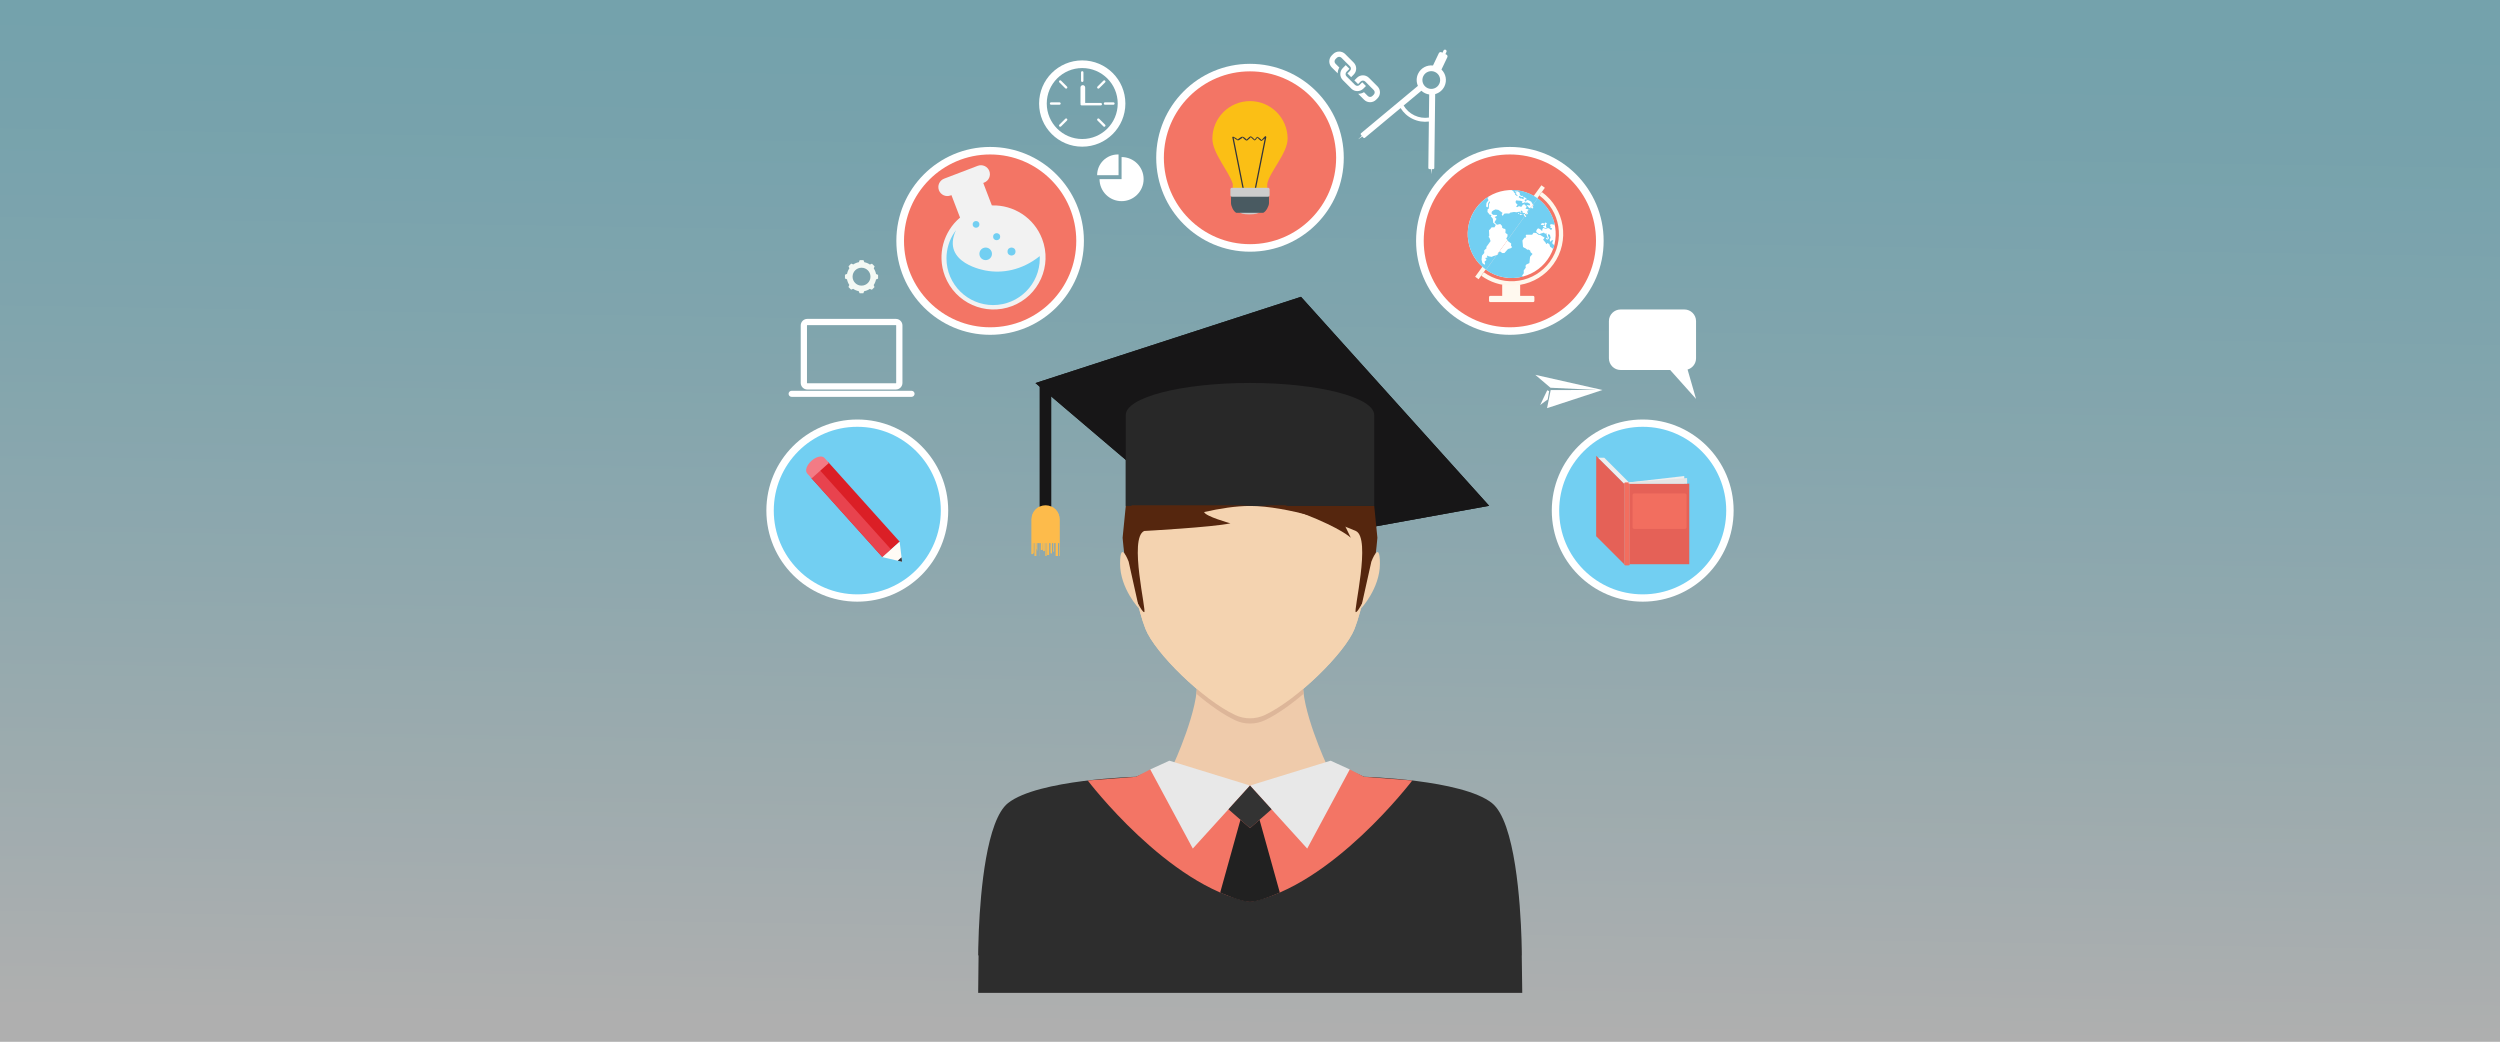 <?xml version="1.0" encoding="iso-8859-1"?>
<!-- Generator: Adobe Illustrator 21.0.2, SVG Export Plug-In . SVG Version: 6.00 Build 0)  -->
<svg version="1.1" xmlns="http://www.w3.org/2000/svg" xmlns:xlink="http://www.w3.org/1999/xlink" x="0px" y="0px"
	 viewBox="0 0 1200 500" style="enable-background:new 0 0 1200 500;" xml:space="preserve">
<rect x="0" y="0" width="1200" height="500" fill="#808080" stroke="none"/>
<g id="Layer_2">
	<linearGradient id="SVGID_1_" gradientUnits="userSpaceOnUse" x1="596.086" y1="495.57" x2="604.037" y2="-3.312">
		<stop  offset="0" style="stop-color:#FFFFFF"/>
		<stop  offset="0.157" style="stop-color:#DDF7FD"/>
		<stop  offset="0.432" style="stop-color:#A7EBFB"/>
		<stop  offset="0.67" style="stop-color:#7FE2F9"/>
		<stop  offset="0.859" style="stop-color:#67DCF7"/>
		<stop  offset="0.975" style="stop-color:#5EDAF7"/>
	</linearGradient>
	<rect style="opacity:0.37;fill:url(#SVGID_1_);" width="1200" height="500"/>
</g>
<g id="Layer_1">
	<g>
		<path style="fill:#2D2D2D;" d="M730.684,476.576l-0.246-17.994l0.044-0.002c0,0,0-2.924-0.148-7.614l0-0.004h0
			c-0.532-16.876-2.976-56.624-14.21-65.502c-14.358-11.346-61.382-12.607-61.382-12.607l-16.053-7.093L600,377.686l-38.689-11.925
			l-5.038,2.534l-11.014,4.559c0,0-47.024,1.261-61.382,12.607c-10.306,8.144-13.215,42.269-14.035,60.882h0v0.002
			c-0.323,7.317-0.323,12.237-0.323,12.237l0.192,0.009l-0.192,17.987H730.684z"/>
		<path style="fill:#EFCBAB;" d="M625.538,326.207L600,341.512l-25.538-15.305c1.47,13.408-11.41,41.183-11.41,41.183L600,382.41
			l36.948-15.02C636.948,367.39,624.069,339.616,625.538,326.207z"/>
		<g>
			<polygon style="fill:#171617;" points="624.474,142.47 497.015,183.862 592.366,264.978 714.793,242.783 			"/>
			<path style="fill:#F4D3B0;" d="M600,242.855h-42.81c-10.421,0-18.335,9.383-16.567,19.653c2.323,13.49,5.699,30.503,9.216,39.382
				c4.535,11.453,27.422,33.975,43.022,41.305c4.522,2.125,9.755,2.125,14.277,0c15.601-7.33,38.487-29.852,43.022-41.305
				c3.516-8.88,6.893-25.892,9.216-39.382c1.769-10.269-6.146-19.653-16.567-19.653H600z"/>
			<path style="fill:#55260E;" d="M600,242.855c17.851,0,43.244,8.581,50.795,12.013c7.551,3.432-1.373,39.128,0,38.954
				c1.373-0.174,3.59-6.292,5.835-8.063c2.245-1.772,2.995-27.801,2.995-27.801v-15.102H600z"/>
			<path style="fill:#282828;" d="M600,183.82c-32.93,0-59.625,6.9-59.625,15.412v43.623h119.249v-43.623
				C659.625,190.72,632.93,183.82,600,183.82z"/>
			<rect x="499.094" y="183.82" style="fill:#171617;" width="5.463" height="60.514"/>
			<path style="fill:#FDBB4B;" d="M501.878,242.536c-3.687,0-6.703,3.016-6.703,6.703v11.416v5.307h0.519v-5.307h0.319v4.908h0.239
				v-4.908h0.399v6.224h0.364v-6.224h0.155v6.224h0.199v-6.224h0.199v2.992h0.16v-2.992h0.199v3.671h0.08v-3.671h0.918v6.224h0.04
				v-6.224h0.678v3.272h0.758v-3.272h0.399v3.87h0.599v-3.87h0.479v6.224h0.399v-6.224h0.439v5.666h0.838v-5.666h0.798v4.908h0.559
				v-4.908h0.758v4.11h0.279v-4.11h0.838v6.224h0.997v-6.224h0.598v6.224h0.2v-6.224v-1.596v-9.82
				C508.581,245.552,505.564,242.536,501.878,242.536z"/>
		</g>
		<path style="fill:#DDB699;" d="M625.747,333.009c-0.327-2.492-0.428-4.806-0.209-6.801L600,341.512l-25.538-15.305
			c0.219,1.995,0.118,4.309-0.209,6.801c6.347,5.397,12.955,10.052,18.609,12.708c4.522,2.125,9.755,2.125,14.277,0
			C612.792,343.06,619.4,338.405,625.747,333.009z"/>
		<g>
			<polygon style="fill:#171617;" points="624.474,142.47 497.015,183.862 592.366,264.978 714.793,242.783 			"/>
			<path style="fill:#F4D3B0;" d="M600,242.855h-42.81c-10.421,0-18.335,9.383-16.567,19.653c2.323,13.49,5.699,30.503,9.216,39.382
				c4.535,11.453,27.422,33.975,43.022,41.305c4.522,2.125,9.755,2.125,14.277,0c15.601-7.33,38.487-29.852,43.022-41.305
				c3.516-8.88,6.893-25.892,9.216-39.382c1.769-10.269-6.146-19.653-16.567-19.653H600z"/>
			<path style="fill:#55260E;" d="M600,242.855c17.851,0,43.244,8.581,50.795,12.013c7.551,3.432-1.373,39.128,0,38.954
				c1.373-0.174,3.59-6.292,5.835-8.063c2.245-1.772,4.52-27.629,4.52-27.629l-1.525-15.275H600z"/>
			<path style="fill:#282828;" d="M600,183.82c-32.93,0-59.625,6.9-59.625,15.412v43.623h119.249v-43.623
				C659.625,190.72,632.93,183.82,600,183.82z"/>
			<rect x="499.094" y="183.82" style="fill:#171617;" width="5.463" height="60.514"/>
			<path style="fill:#FDBB4B;" d="M501.878,242.536c-3.687,0-6.703,3.016-6.703,6.703v11.416v5.307h0.519v-5.307h0.319v4.908h0.239
				v-4.908h0.399v6.224h0.364v-6.224h0.155v6.224h0.199v-6.224h0.199v2.992h0.16v-2.992h0.199v3.671h0.08v-3.671h0.918v6.224h0.04
				v-6.224h0.678v3.272h0.758v-3.272h0.399v3.87h0.599v-3.87h0.479v6.224h0.399v-6.224h0.439v5.666h0.838v-5.666h0.798v4.908h0.559
				v-4.908h0.758v4.11h0.279v-4.11h0.838v6.224h0.997v-6.224h0.598v6.224h0.2v-6.224v-1.596v-9.82
				C508.581,245.552,505.564,242.536,501.878,242.536z"/>
		</g>
		<path style="fill:#F37565;" d="M654.741,372.853l-6.856-3.528L600,377.055l-47.886-7.73l-6.856,3.528l-23.148,1.783
			c0,0,38.535,50.746,77.89,58.31c39.355-7.564,77.89-58.31,77.89-58.31L654.741,372.853z"/>
		<g>
			<path style="fill:#55260E;" d="M543.122,242.536v0.319h-2.747l-1.525,15.275c0,0,2.276,25.857,4.52,27.629
				c2.245,1.772,4.462,7.889,5.835,8.063c1.373,0.174-7.551-35.522,0-38.954c0,0,32.788-1.781,41.403-3.672
				c0,0-12.11-3.342-12.622-5.425c7.504-1.7,15.293-2.916,22.013-2.916h-4.68c2.052-0.166,4.167-0.286,6.348-0.319H543.122z"/>
			<path style="fill:#55260E;" d="M601.669,242.536h2.187C603.121,242.526,602.39,242.525,601.669,242.536z"/>
			<path style="fill:#55260E;" d="M648.39,258.13l-3.362-6.934l-28.156-8.66h-13.017c6.876,0.087,14.352,1.115,22.366,4.246
				C643.978,253.717,648.39,258.13,648.39,258.13z"/>
		</g>
		<g>
			<polygon style="fill:#E8E8E8;" points="638.689,365.13 600,377.055 627.455,407.312 647.886,369.325 			"/>
			<polygon style="fill:#E8E8E8;" points="561.311,365.13 600,377.055 572.545,407.312 552.114,369.325 			"/>
		</g>
		<g>
			<path style="fill:#F4D3B0;" d="M541.753,269.595c0,0-4.111-11.007-4.111,0.969c0,11.977,9.14,21.614,9.14,21.614L541.753,269.595
				z"/>
			<path style="fill:#F4D3B0;" d="M658.247,269.595c0,0,4.111-11.007,4.111,0.969c0,11.977-9.14,21.614-9.14,21.614L658.247,269.595
				z"/>
		</g>
		<polygon style="fill:#333333;" points="600,397.489 610.35,388.462 600,377.055 600,377.055 600,377.055 600,377.055 600,377.055 
			589.65,388.462 600,397.489 600,397.489 600,397.489 600,397.489 		"/>
		<path style="fill:#212121;" d="M604.582,393.492L600,397.489l-4.582-3.997l-9.726,34.921c0,0,9.465,4.375,14.309,4.532
			c4.844-0.158,14.308-4.532,14.308-4.532L604.582,393.492z"/>
	</g>
	<g>
		<g>
			<ellipse style="fill:#FFFFFF;" cx="600" cy="75.726" rx="45.013" ry="45.09"/>
			<g>
				<defs>
					<ellipse id="SVGID_2_" cx="600" cy="75.726" rx="41.346" ry="41.478"/>
				</defs>
				<clipPath id="SVGID_3_">
					<use xlink:href="#SVGID_2_"  style="overflow:visible;"/>
				</clipPath>
				<ellipse style="clip-path:url(#SVGID_3_);fill:#F37565;" cx="600" cy="75.726" rx="41.346" ry="41.478"/>
			</g>
		</g>
		<g>
			<path style="fill:#FBBF15;" d="M600.003,48.531c-9.976,0-18.058,8.074-18.058,18.04c0,6.99,8.046,15.753,9.784,21.706v8.214
				h16.547v-8.214c0.996-5.628,9.779-14.716,9.779-21.706C618.056,56.605,609.978,48.531,600.003,48.531z"/>
			<path style="fill:#33343C;" d="M607.703,65.691c0.02-0.066,0.033-0.134,0.025-0.203c-0.008-0.079-0.054-0.123-0.132-0.132
				c-0.444-0.053-0.842,0.535-1.115,0.821c-0.329,0.345-0.635,0.706-0.926,1.082c-0.152-0.317-0.519-0.542-0.776-0.755
				c-0.346-0.286-0.701-0.573-1.105-0.771c-0.007-0.068-0.07-0.126-0.143-0.08c-0.274,0.175-0.474,0.365-0.684,0.614
				c-0.198,0.235-0.436,0.48-0.591,0.752c-0.19-0.26-0.429-0.471-0.676-0.69c-0.351-0.311-0.694-0.649-1.102-0.884
				c-0.055-0.032-0.12-0.02-0.169,0.013c-0.022-0.005-0.045-0.007-0.067-0.002c-0.382,0.093-0.683,0.415-0.962,0.677l-0.452,0.425
				c-0.089,0.083-0.29,0.365-0.441,0.484c-0.167-0.267-0.409-0.456-0.665-0.675c-0.34-0.291-0.728-0.624-1.169-0.736
				c-0.052-0.013-0.093,0.006-0.119,0.037c-0.025-0.019-0.054-0.033-0.086-0.035c-0.433-0.027-0.77,0.259-1.111,0.489
				c-0.385,0.259-0.817,0.51-1.126,0.864c-0.575-0.59-1.288-0.966-2.031-1.333L592.07,65.6l-0.605,0.12l5.01,25.03l0.6-0.119
				l-4.906-24.537c0.558,0.488,1.138,0.924,1.832,1.197c0.031,0.094,0.118,0.163,0.245,0.129c0.489-0.131,0.907-0.454,1.325-0.728
				c0.341-0.224,0.722-0.424,0.889-0.806c0.19,0.365,0.528,0.647,0.832,0.916c0.321,0.285,0.626,0.575,1.056,0.656
				c0.011,0.002,0.022-0.001,0.034-0.002c0.34,0.048,0.722-0.414,0.949-0.615c0.347-0.307,0.816-0.627,1.032-1.056
				c0.262,0.324,0.579,0.599,0.886,0.88c0.325,0.298,0.631,0.579,1.041,0.749c0.06,0.025,0.107-0.019,0.123-0.072
				c0.007-0.003,0.013-0.005,0.02-0.009c0.252-0.176,0.451-0.438,0.651-0.67c0.182-0.212,0.339-0.406,0.468-0.635
				c0.243,0.322,0.54,0.599,0.842,0.866c0.293,0.259,0.633,0.668,1.048,0.704c0.047,0.052,0.123,0.078,0.185,0.033
				c0.445-0.321,0.865-0.668,1.267-1.04c0.053-0.049,0.117-0.103,0.184-0.159l-4.845,24.201l0.605,0.119l5.009-25.03L607.703,65.691
				z"/>
			<ellipse style="fill:#CCCCCC;" cx="599.74" cy="101.787" rx="4.667" ry="1.135"/>
			<path style="fill:#495A61;" d="M605.865,90.77h-11.726c-1.8,0-3.256,1.153-3.256,2.573v4.158c0,1.228,1.065,3.929,2.514,4.647
				h12.972c1.499-0.718,2.751-3.42,2.751-4.647v-4.158C609.12,91.923,607.666,90.77,605.865,90.77z"/>
			<path style="fill:#CCCCCC;" d="M608.659,94.435h-17.318c-0.418,0-0.759-0.342-0.759-0.759v-2.785
				c0-0.418,0.342-0.759,0.759-0.759h17.318c0.418,0,0.759,0.342,0.759,0.759v2.785C609.418,94.094,609.076,94.435,608.659,94.435z"
				/>
		</g>
	</g>
	<g>
		<g>
			<g>
				<ellipse style="fill:#FFFFFF;" cx="475.264" cy="115.621" rx="45.013" ry="45.09"/>
				<g>
					<defs>
						<ellipse id="SVGID_4_" cx="475.264" cy="115.621" rx="41.346" ry="41.478"/>
					</defs>
					<clipPath id="SVGID_5_">
						<use xlink:href="#SVGID_4_"  style="overflow:visible;"/>
					</clipPath>
					<ellipse style="clip-path:url(#SVGID_5_);fill:#F37565;" cx="475.264" cy="115.621" rx="41.346" ry="41.478"/>
				</g>
			</g>
			<path style="fill:#F2F2F2;" d="M476.089,98.605l-4.125-10.785l0.415-0.168c2.236-0.853,3.339-3.334,2.495-5.573
				c-0.858-2.219-3.351-3.334-5.578-2.481l-16.119,6.165c-2.224,0.848-3.333,3.349-2.486,5.568c0.853,2.234,3.349,3.339,5.568,2.491
				l0.429-0.158l4.13,10.786c-7.92,6.657-11.165,17.843-7.252,28.061c4.931,12.876,19.369,19.322,32.253,14.395
				c12.884-4.937,19.334-19.381,14.395-32.268C496.306,104.434,486.429,98.275,476.089,98.605z"/>
			<path style="fill:#72CFF2;" d="M499.07,122.936c-8.693,6.93-18.143,8.357-25.819,6.941c-0.021-0.003-21.849-3.412-14.364-19.397
				c-0.32,0.42-0.63,0.848-0.92,1.29c-2.312,3.524-3.657,7.74-3.657,12.269c0,12.368,10.026,22.394,22.394,22.394
				c12.368,0,22.394-10.026,22.394-22.394C499.098,123.669,499.088,123.302,499.07,122.936z"/>
			<circle style="fill:#72CFF2;" cx="473.125" cy="121.841" r="3.017"/>
			<circle style="fill:#72CFF2;" cx="485.524" cy="120.741" r="1.917"/>
			<circle style="fill:#72CFF2;" cx="478.391" cy="113.609" r="1.687"/>
			<circle style="fill:#72CFF2;" cx="468.498" cy="107.704" r="1.611"/>
		</g>
		<g>
			<g>
				<ellipse style="fill:#FFFFFF;" cx="724.736" cy="115.621" rx="45.013" ry="45.09"/>
				<g>
					<defs>
						<ellipse id="SVGID_6_" cx="724.736" cy="115.621" rx="41.346" ry="41.478"/>
					</defs>
					<clipPath id="SVGID_7_">
						<use xlink:href="#SVGID_6_"  style="overflow:visible;"/>
					</clipPath>
					<ellipse style="clip-path:url(#SVGID_7_);fill:#F37565;" cx="724.736" cy="115.621" rx="41.346" ry="41.478"/>
				</g>
			</g>
			<g>
				<rect x="721.053" y="136.472" style="fill:#FFF9EF;" width="8.619" height="5.694"/>
				<g>
					<path style="fill:#FFF7EC;" d="M725.508,137.069c1.319,0,2.647-0.107,3.974-0.316c6.539-1.052,12.279-4.58,16.163-9.948
						c8.014-11.073,5.528-26.603-5.549-34.62l-1.206,1.668c10.152,7.35,12.434,21.59,5.084,31.743
						c-3.56,4.921-8.822,8.158-14.817,9.12c-5.995,0.962-12.006-0.473-16.925-4.033l-1.208,1.671
						C715.299,135.448,720.33,137.069,725.508,137.069z"/>
				</g>
				
					<rect x="697.582" y="110.693" transform="matrix(0.587 -0.81 0.81 0.587 208.922 632.901)" style="fill:#FFF7EC;" width="54.2" height="2.043"/>
				<g>
					<path style="fill:#BDBEC0;" d="M719.477,92.195c-0.031,0.007-0.062,0.017-0.095,0.027c-0.009-0.025-0.03-0.052-0.06-0.079
						C719.368,92.155,719.425,92.178,719.477,92.195z M719.665,92.081c0.014,0.01,0.025,0.017,0.035,0.027
						c-0.016,0.005-0.035,0.01-0.049,0.015c0.003,0-0.03-0.022-0.076-0.05C719.603,92.078,719.629,92.081,719.665,92.081z"/>
					<polygon style="fill:#BDBEC0;" points="712.578,95.539 712.578,95.539 712.575,95.539 					"/>
					<path style="fill:#BDBEC0;" d="M712.763,95.43c0.026,0.015,0.042,0.055,0.016,0.045
						C712.755,95.467,712.738,95.405,712.763,95.43z"/>
				</g>
				<path style="fill:#FFF9EF;" d="M735.906,144.998H715.33c-0.332,0-0.603-0.272-0.603-0.603v-1.767
					c0-0.332,0.272-0.603,0.603-0.603h20.576c0.332,0,0.603,0.272,0.603,0.603v1.767
					C736.51,144.727,736.238,144.998,735.906,144.998z"/>
				<g>
					<path style="fill:#FFFFFF;" d="M737.975,95.215c-9.459-6.83-22.659-4.707-29.483,4.743c-6.824,9.45-4.689,22.648,4.77,29.479
						c0.021,0.015,0.042,0.029,0.063,0.044l24.712-34.22C738.016,95.246,737.996,95.23,737.975,95.215z"/>
					<path style="fill:#FFFFFF;" d="M742.745,124.694c6.809-9.429,4.697-22.59-4.708-29.433l-24.712,34.22
						C722.779,136.257,735.936,134.123,742.745,124.694z"/>
					<path style="fill:#72CFF2;" d="M746.105,117.678l-0.905-0.63l-0.093-0.816l0.485-0.852l-0.639-0.081l-0.945,0.788l-0.153-1.183
						l0.454-0.686l-0.242-1.013L744,112.8l-0.743-0.536l-0.242,0.831l0.533,1.143l0.036,0.276l-0.263-0.043L742.951,115
						l-0.566-0.132l-0.313-0.35l0.006-0.496l0.58,0.468l0.322-0.102l-0.686-1.87l0.176-0.458l-0.899,0.099l-0.47-0.512l-1.627,0.485
						l-0.473,0.308l-0.572-0.339l-0.798-0.568l-0.314-0.565l0.541-1.044l0.495-0.326l0.936,0.407l0.754,0.813l0.459-0.41
						l-0.31-0.359l0.676-0.667l0.987,0.501l1.253-0.428l0.718,0.355l0.516,0.503l0.212,0.153l0.477-0.907l-0.908-0.224l0.197-0.793
						l-0.367-0.351l0.228-0.477l0.595-0.121l1.014,0.261l0.466-0.216c-1.096-4.83-3.874-9.299-8.186-12.427l-2.23,3.088l0.222,0.381
						l-0.442,0.612l0.421,0.499l-0.607,0.299l-0.584-0.421l-1.613,2.233l0.198,0.472l-0.461,0.579l-0.407-0.125l-0.301,0.417
						l0.334,0.586l-0.313,0.402l-0.232-0.14c0.004-0.007,0.007-0.012,0.007-0.012l-0.204-0.271l-8.299,11.492l0.31,0.471
						l1.499,1.105l-0.081,1.045l0.514,0.697l-0.561,0.506l-1.407,0.403l-1.703,1.908l-1.04,0.046l-0.962-0.74l-0.737,0.332
						l-0.004,0.005l-0.527,1.241l-0.466,0.135l-5.082,7.038c5.352,3.847,11.911,4.825,17.832,3.237l-0.565-0.408l0.823-1.14
						l-0.017-1.353l0.99-1.37l-0.141-0.859l0.369-0.601l1.509-0.753l0.33-2.991l1.182-1.337l-1.002-0.895l-0.11-0.686l-0.727-0.525
						l-0.616,0.075l-1.282-0.926l-0.125,0.083l-0.712-0.514l-0.291-3.048l1.063-1.444l0.342,0.096l0.502-0.483l-0.384-0.277
						l0.264-0.697l2.883,0.001l0.7-0.969l1.299,0.154l0.348,0.308l0.763,0.551l0.828,0.11l2.032,1.239l-0.71,0.983l1.24,1.481
						l0.145,0.43l0.278,0.201l0.386-0.535l0.937,0.547l0.386,1.222l1.367,0.987l0.159-0.018
						C745.784,118.812,745.956,118.247,746.105,117.678z M741.533,106.954l0.332-0.128l0.645,0.292l-0.352,0.787l-0.05,0.701
						l0.034,0.372l0.261,0.404l-0.635,0.16l-0.708-0.415l-0.498-0.36l0.483-0.551l0.476,0.213l0.165-0.303l-0.211-0.521l-0.137-0.38
						L741.533,106.954z M739.835,107.354l0.739-0.301l0.539,0.226l0.226,0.38l-0.297,0.349l-1.065-0.01l-0.399-0.288
						L739.835,107.354z"/>
					<polygon style="fill:#034346;" points="719.391,121.078 719.389,121.083 719.393,121.078 					"/>
					<path style="fill:#72CFF2;" d="M716.805,122.919l-0.794,0.38l-1.373-0.246l-0.744-0.382l-0.233,0.264l0.373,0.475l-0.278,0.265
						l-0.714,0.101l0.024,0.507l0.496,0.38l-0.311,0.371l-0.412,0.287l-0.27,0.282l0.294,1.173l-0.336,0.256l-1.006-0.756
						l-0.375-1.619l0.212-1.961l1.08-1.262l-0.022-1.23l1.219-1.178l-0.284-0.357l2.119-2.934c0,0-0.451-1.476-0.508-1.517
						c-0.057-0.041-0.435-0.508-0.435-0.508l0.301-0.628l-0.123-2.56l0.55-0.491l0.732-0.924l1.349,0.021l0.644-1.161l-1.239-1.045
						l-0.181-1.909l-0.583-0.723l-0.407-0.425l0.365-0.387l-0.537-0.517l-0.175,0.242l-1.228-1.45l0.063-1.356l0.568-0.269
						l0.05-2.067l0.567-1.129l-0.384-0.278l-0.582,1.075l-0.075,1.484l-0.36,0.348l-0.494-0.487l0.158-1.659l0.979-1.356
						l-0.465-0.856l0.704-0.976c-2.369,1.426-4.495,3.34-6.214,5.72c-6.826,9.452-4.689,22.695,4.763,29.521
						c0.013,0.009,0.026,0.018,0.039,0.027l5.082-7.038L716.805,122.919z"/>
					<path style="fill:#72CFF2;" d="M731.324,103.102l0.181-0.334l-0.001-0.001l0.416,0.009l0.201-0.278l-0.245-0.291l-0.26,0.203
						l-0.583-0.298l-0.04-0.055l-0.019,0.026l-0.202-0.104l0.068-0.407l-0.118-0.199l-0.374-0.27l-0.271,0.016l-0.224,0.31
						l0.243,0.338l0.284,0.272l-0.093-0.02l-0.519,0.111l-0.012-0.252l-0.225-0.274l-1.275,0.166l0.04,0.153l-1.569-0.189
						l-1.847,0.335l-0.424,0.437l-1.559-0.069l-0.904,0.149l-0.703,1.095l-0.483-0.863l0.451-0.612l-2.022-1.459l-1.429-0.226
						l-1.061,0.509l-0.66,0.535l-0.171,0.857l0.752,0.696l1.944,0.07l-0.199,0.518l-0.946,0.467l0.876,0.891l-1.014,1.613
						l1.201,1.22l1.594-0.377l0.9,0.976l-0.002,0.783l1.054,0.67l0.244-0.279l0.36,0.672l-0.082,1.435l1.071,0.796l-0.105,0.987
						l-0.56,0.895l0.558,0.849l8.299-11.492L731.324,103.102z M729,102.737l-0.378-0.228l0.198-0.234l0.304-0.083l0.092,0.323
						L729,102.737z M730.568,103.203l-0.259-0.155l-0.22,0.2l-0.272-0.019l-0.319-0.192c0.041-0.078,0.072-0.137,0.072-0.137
						l-0.117-0.084l0.183-0.253l0.491,0.354l0.291-0.188l0.198,0.137l0.19,0.207L730.568,103.203z"/>
					<path style="fill:#72CFF2;" d="M738.033,95.184c-3.761-2.716-8.123-4.008-12.442-3.99l0.87,0.617l0.231,0.491l0.613,0.68
						l-0.149,0.326l1.124,0.876l0.111-0.483l-1.005-0.769l0.406-0.053l0.111-0.332l-0.927-0.67l1.557-0.024l0.969,0.7l0.003,0.956
						l0.725,0.589l0.774-0.114l0.219,0.419l-1.07,0.16c0,0-0.88-0.613-0.837-0.582c0.043,0.031-0.36,0.65-0.36,0.65l1.073,0.731
						l0.32-0.201l0.757,0.481l0.394-0.365l-0.375-0.381l0.42-0.281l0.399,0.137l1.099,0.879l-1.041,0.116l-0.217,0.515l0.583,0.573
						l0.533-0.829l0.863,0.125l1.205,0.675l0.872,1.493l2.23-3.088C738.058,95.203,738.046,95.194,738.033,95.184z"/>
					<polygon style="fill:#72CFF2;" points="734.71,99.567 734.094,99.967 732.716,98.376 734.523,98.623 734.33,97.841 
						733.102,97.17 732.93,97.201 732.928,97.197 732.892,97.208 732.325,97.311 731.757,96.97 731.607,97.268 731.738,97.479 
						731.667,97.562 731.187,97.31 730.972,97.54 730.539,97.261 730.827,96.704 729.915,96.391 727.741,96.183 727.458,96.936 
						727.685,97.523 728.454,98.258 727.752,99.229 728.193,99.45 729.105,98.955 730.221,99.323 731.062,98.158 731.843,98.141 
						732.856,99.312 732.215,100.019 732.543,100.257 733.759,100.463 733.072,101.505 733.239,101.904 734.852,99.67 					"/>
					<polygon style="fill:#17B4C4;" points="732.197,102.716 732.097,102.945 732.269,103.247 732.57,102.83 					"/>
				</g>
			</g>
		</g>
	</g>
	<g>
		<g>
			<g>
				<ellipse style="fill:#FFFFFF;" cx="411.5" cy="245.079" rx="43.642" ry="43.718"/>
				<g>
					<defs>
						<ellipse id="SVGID_8_" cx="411.5" cy="245.079" rx="40.088" ry="40.216"/>
					</defs>
					<clipPath id="SVGID_9_">
						<use xlink:href="#SVGID_8_"  style="overflow:visible;"/>
					</clipPath>
					<ellipse style="clip-path:url(#SVGID_9_);fill:#72CFF2;" cx="411.5" cy="245.079" rx="40.088" ry="40.216"/>
				</g>
			</g>
			<g>
				<polygon style="fill:#DB1F26;" points="431.83,260.009 423.548,267.417 389.187,229.177 397.495,221.757 				"/>
				<polygon style="fill:#E8434E;" points="427.693,263.713 423.548,267.417 389.187,229.177 393.336,225.476 				"/>
				<path style="fill:#F37B85;" d="M395.699,219.77l0.007-0.006c-0.012-0.013-0.03-0.02-0.043-0.033l-0.032-0.036l-0.007,0.006
					c-1.179-1.16-3.879-0.519-6.125,1.487c-2.235,2.01-3.169,4.615-2.143,5.901l-0.026,0.023l2.258,2.517l8.312-7.427
					L395.699,219.77z"/>
				<polygon style="fill:#FFFBF5;" points="432.994,269.637 431.83,260.009 423.548,267.417 				"/>
				<polygon style="fill:#33343C;" points="432.994,269.637 432.742,267.498 430.901,269.14 				"/>
			</g>
		</g>
		<g>
			<g>
				<ellipse style="fill:#FFFFFF;" cx="788.5" cy="245.079" rx="43.642" ry="43.718"/>
				<g>
					<defs>
						<ellipse id="SVGID_10_" cx="788.5" cy="245.079" rx="40.088" ry="40.216"/>
					</defs>
					<clipPath id="SVGID_11_">
						<use xlink:href="#SVGID_10_"  style="overflow:visible;"/>
					</clipPath>
					<ellipse style="clip-path:url(#SVGID_11_);fill:#72CFF2;" cx="788.5" cy="245.079" rx="40.088" ry="40.216"/>
				</g>
			</g>
			<g>
				<polygon style="fill:#E56157;" points="766.191,218.78 779.605,232.193 779.605,270.827 766.151,257.373 				"/>
				<polygon style="fill:#EFEFEF;" points="781.877,231.533 770.047,219.703 767.115,219.703 779.605,232.158 782.327,232.078 
					782.418,232.158 808.439,232.158 808.439,228.498 				"/>
				<path style="fill:#F26E5F;" d="M780.212,231.55h1.516c0.335,0,0.607,0.272,0.607,0.607v38.613c0,0.335-0.272,0.607-0.607,0.607
					h-1.516c-0.335,0-0.607-0.272-0.607-0.607v-38.613C779.605,231.822,779.877,231.55,780.212,231.55z"/>
				<rect x="782.336" y="232.158" style="fill:#E56157;" width="28.513" height="38.669"/>
				<polygon style="fill:#E5E5E5;" points="781.728,231.55 809.805,229.462 809.805,232.158 781.728,232.158 				"/>
				<path style="fill:#F26E5F;" d="M808.721,253.879h-24.257c-0.464,0-0.843-0.38-0.843-0.843v-15.341
					c0-0.464,0.38-0.843,0.843-0.843h24.257c0.464,0,0.843,0.38,0.843,0.843v15.341C809.564,253.5,809.184,253.879,808.721,253.879z
					"/>
			</g>
		</g>
	</g>
	<g>
		<path style="fill:#FFFFFF;" d="M519.474,28.992c-11.436,0-20.706,9.271-20.706,20.707c0,11.436,9.271,20.706,20.706,20.706
			c11.436,0,20.707-9.271,20.707-20.706C540.18,38.262,530.91,28.992,519.474,28.992z M519.474,66.728
			c-9.405,0-17.03-7.624-17.03-17.03c0-9.405,7.624-17.03,17.03-17.03s17.03,7.624,17.03,17.03
			C536.503,59.103,528.879,66.728,519.474,66.728z"/>
		<path style="fill:#FFFFFF;" d="M519.474,39.349L519.474,39.349c-0.319,0-0.581-0.261-0.581-0.581v-4.021
			c0-0.319,0.261-0.581,0.581-0.581l0,0c0.319,0,0.581,0.261,0.581,0.581v4.021C520.054,39.088,519.793,39.349,519.474,39.349z"/>
		<path style="fill:#FFFFFF;" d="M512.156,42.38L512.156,42.38c-0.226,0.226-0.595,0.226-0.821,0l-2.843-2.843
			c-0.226-0.226-0.226-0.595,0-0.821l0,0c0.226-0.226,0.595-0.226,0.821,0l2.843,2.843C512.381,41.785,512.381,42.154,512.156,42.38
			z"/>
		<path style="fill:#FFFFFF;" d="M509.124,49.698L509.124,49.698c0,0.319-0.261,0.581-0.581,0.581h-4.021
			c-0.319,0-0.581-0.261-0.581-0.581l0,0c0-0.319,0.261-0.581,0.581-0.581h4.021C508.863,49.118,509.124,49.379,509.124,49.698z"/>
		<path style="fill:#FFFFFF;" d="M512.156,57.016L512.156,57.016c0.226,0.226,0.226,0.595,0,0.821l-2.843,2.843
			c-0.226,0.226-0.595,0.226-0.821,0l0,0c-0.226-0.226-0.226-0.595,0-0.821l2.843-2.843C511.56,56.79,511.93,56.79,512.156,57.016z"
			/>
		<path style="fill:#FFFFFF;" d="M526.792,57.016L526.792,57.016c0.226-0.226,0.595-0.226,0.821,0l2.843,2.843
			c0.226,0.226,0.226,0.595,0,0.821l0,0c-0.226,0.226-0.595,0.226-0.821,0l-2.843-2.843
			C526.566,57.611,526.566,57.242,526.792,57.016z"/>
		<path style="fill:#FFFFFF;" d="M529.823,49.698L529.823,49.698c0-0.319,0.261-0.581,0.581-0.581h4.021
			c0.319,0,0.581,0.261,0.581,0.581l0,0c0,0.319-0.261,0.581-0.581,0.581h-4.021C530.084,50.279,529.823,50.017,529.823,49.698z"/>
		<path style="fill:#FFFFFF;" d="M526.792,42.38L526.792,42.38c-0.226-0.226-0.226-0.595,0-0.821l2.843-2.843
			c0.226-0.226,0.595-0.226,0.821,0l0,0c0.226,0.226,0.226,0.595,0,0.821l-2.843,2.843C527.387,42.606,527.018,42.606,526.792,42.38
			z"/>
		<path style="fill:#FFFFFF;" d="M528.36,49.422h-7.474v-7.423c0-0.621-0.508-1.129-1.129-1.129c-0.621,0-1.129,0.508-1.129,1.129
			v7.473c0,0.109,0.016,0.214,0.046,0.314c-0.029,0.07-0.046,0.146-0.046,0.226c0,0.324,0.265,0.59,0.59,0.59h9.143
			c0.324,0,0.59-0.265,0.59-0.59C528.95,49.687,528.684,49.422,528.36,49.422z"/>
	</g>
	<path style="fill:#FFFFFF;" d="M814.102,172.003v-17.865c0-3.075-2.516-5.591-5.591-5.591h-30.641
		c-3.075,0-5.591,2.516-5.591,5.591v17.865c0,3.075,2.516,5.591,5.591,5.591h23.812l12.421,13.895l-4.068-14.109
		C812.374,176.713,814.102,174.55,814.102,172.003z"/>
	<path style="fill:#FFFFFF;" d="M687.239,81.186l0.647,0.008c0.315,0.004,0.575-0.251,0.579-0.565l0.421-35.464
		c1.892-0.524,3.555-1.833,4.465-3.745c1.325-2.785,0.652-6.004-1.443-8.041l2.81-5.904c0.228-0.479,0.023-1.056-0.456-1.284
		l-0.463-0.22l0.494-1.038c0.184-0.387,0.018-0.854-0.369-1.039c-0.387-0.184-0.854-0.018-1.039,0.369l-0.494,1.038l-0.463-0.22
		c-0.478-0.228-1.056-0.023-1.284,0.456l-2.81,5.904c-2.902-0.34-5.825,1.167-7.15,3.952c-0.91,1.912-0.877,4.028-0.09,5.827
		l-27.256,22.694c-0.242,0.201-0.275,0.564-0.074,0.806l0.414,0.497l-1.806,1.655l2.071-1.337l0.426,0.512
		c0.201,0.242,0.564,0.275,0.806,0.074l17.105-14.242c1.361,2.19,3.341,4.03,5.842,5.22c2.501,1.19,5.178,1.568,7.735,1.243
		l-0.264,22.255c-0.004,0.315,0.251,0.575,0.565,0.579l0.666,0.008l0.269,2.45L687.239,81.186z M688.844,34.566
		c2.126,1.012,3.029,3.556,2.018,5.682c-1.012,2.126-3.556,3.03-5.682,2.018c-2.126-1.012-3.029-3.556-2.018-5.682
		C684.174,34.457,686.718,33.554,688.844,34.566z M678.933,55.393c-2.247-1.069-4.009-2.745-5.188-4.736l8.517-7.092
		c0.505,0.465,1.088,0.864,1.74,1.174c0.653,0.311,1.329,0.511,2.009,0.61l-0.131,11.082
		C683.591,56.773,681.18,56.462,678.933,55.393z"/>
	<g>
		<g>
			<path style="fill:#FFFFFF;" d="M430.021,186.969h-42.522c-1.737,0-3.151-1.414-3.151-3.151v-27.6
				c0-1.738,1.414-3.151,3.151-3.151h42.522c1.737,0,3.151,1.414,3.151,3.151v27.6C433.173,185.555,431.759,186.969,430.021,186.969
				z M387.499,156.068c-0.079,0-0.15,0.072-0.15,0.15v27.6c0,0.079,0.072,0.15,0.15,0.15h42.522c0.079,0,0.15-0.072,0.15-0.15v-27.6
				c0-0.079-0.071-0.15-0.15-0.15H387.499z"/>
		</g>
		<g>
			<path style="fill:#FFFFFF;" d="M437.549,190.486h-57.576c-0.799,0-1.453-0.654-1.453-1.453l0,0c0-0.799,0.654-1.453,1.453-1.453
				h57.576c0.799,0,1.453,0.654,1.453,1.453l0,0C439.001,189.833,438.347,190.486,437.549,190.486z"/>
		</g>
	</g>
	<path style="fill:#F4F9F4;" d="M421.418,131.909l-0.923-0.382c-0.179-0.979-0.557-1.888-1.094-2.682l0.387-0.934
		c0.016-0.038,0.01-0.077-0.014-0.102l-0.6-0.6l-0.6-0.6c-0.024-0.024-0.064-0.03-0.102-0.014l-0.923,0.382
		c-0.789-0.545-1.693-0.934-2.67-1.122l-0.388-0.935c-0.016-0.038-0.047-0.062-0.082-0.062h-0.848h-0.848
		c-0.035,0-0.066,0.024-0.082,0.062l-0.382,0.923c-0.979,0.179-1.888,0.557-2.682,1.094l-0.934-0.387
		c-0.038-0.016-0.077-0.01-0.102,0.014l-0.6,0.6l-0.6,0.6c-0.024,0.024-0.03,0.064-0.014,0.102l0.382,0.923
		c-0.545,0.789-0.934,1.693-1.122,2.67l-0.935,0.388c-0.038,0.016-0.062,0.047-0.062,0.082v0.848v0.848
		c0,0.034,0.024,0.066,0.062,0.082l0.923,0.382c0.179,0.979,0.557,1.888,1.094,2.682l-0.387,0.934
		c-0.016,0.038-0.01,0.077,0.014,0.102l0.6,0.6l0.6,0.6c0.024,0.024,0.064,0.03,0.102,0.014l0.923-0.382
		c0.789,0.545,1.693,0.934,2.67,1.122l0.388,0.935c0.016,0.038,0.047,0.062,0.082,0.062h0.848h0.848
		c0.035,0,0.066-0.024,0.082-0.062l0.382-0.923c0.979-0.179,1.888-0.557,2.682-1.094l0.934,0.387
		c0.038,0.016,0.077,0.01,0.102-0.014l0.6-0.6l0.6-0.6c0.024-0.024,0.03-0.064,0.014-0.102l-0.382-0.923
		c0.545-0.789,0.934-1.693,1.122-2.67l0.935-0.388c0.038-0.016,0.062-0.047,0.062-0.082v-0.848v-0.848
		C421.48,131.956,421.456,131.924,421.418,131.909z M413.531,137.104c-2.374,0-4.299-1.925-4.299-4.299
		c0-2.374,1.925-4.299,4.299-4.299c2.374,0,4.299,1.925,4.299,4.299C417.83,135.18,415.905,137.104,413.531,137.104z"/>
	<g>
		<path style="fill:#FFFFFF;" d="M538.356,75.387v10.583h-10.582c0,5.845,4.738,10.582,10.582,10.582
			c5.844,0,10.582-4.738,10.582-10.582C548.939,80.125,544.201,75.387,538.356,75.387z"/>
		<path style="fill:#FFFFFF;" d="M536.905,74.149c-0.112-0.004-0.225-0.006-0.338-0.006c-5.492,0-9.945,4.452-9.945,9.945h10.283
			V74.149z"/>
	</g>
	<g>
		<g>
			<defs>
				<rect id="SVGID_12_" x="638.06" y="24.766" width="24.3" height="24.329"/>
			</defs>
			<clipPath id="SVGID_13_">
				<use xlink:href="#SVGID_12_"  style="overflow:visible;"/>
			</clipPath>
			<path style="clip-path:url(#SVGID_13_);fill:#FFFFFF;" d="M661.191,41.451l-4.105-4.105c-1.588-1.589-4.173-1.589-5.761-0.001
				l-1.206,1.206c-0.01,0.011-0.019,0.022-0.03,0.034l1.789,1.787c0.01-0.01,0.019-0.023,0.029-0.033l1.207-1.206
				c0.602-0.602,1.583-0.602,2.185,0l4.105,4.106c0.603,0.602,0.603,1.582,0,2.185l-0.662,0.661c-0.602,0.603-1.582,0.603-2.185,0
				l-1.84-1.84c-0.856,0.523-1.829,0.783-2.801,0.776l2.854,2.853c1.588,1.588,4.173,1.588,5.761,0l0.662-0.662
				C662.779,45.624,662.779,43.039,661.191,41.451L661.191,41.451z M661.191,41.451"/>
			<path style="clip-path:url(#SVGID_13_);fill:#FFFFFF;" d="M641.039,28.384l0.662-0.662c0.603-0.602,1.583-0.602,2.187,0
				l4.105,4.107c0.602,0.602,0.602,1.583,0,2.185l-1.207,1.205c-0.01,0.011-0.022,0.02-0.032,0.03l1.787,1.788
				c0.011-0.01,0.022-0.019,0.034-0.029l1.205-1.207c1.588-1.588,1.588-4.173,0-5.761l-4.105-4.105
				c-1.588-1.588-4.173-1.588-5.761,0l-0.662,0.662c-1.588,1.588-1.588,4.173,0,5.761l2.852,2.852
				c-0.007-0.972,0.253-1.944,0.775-2.8l-1.84-1.841C640.437,29.968,640.437,28.987,641.039,28.384L641.039,28.384z M641.039,28.384
				"/>
		</g>
		<path style="fill:#FFFFFF;" d="M655.662,41.286l-1.788-1.789l-1.258,1.258c-0.603,0.603-1.584,0.603-2.187,0l-4.105-4.105
			c-0.603-0.603-0.603-1.582,0-2.185l1.423-1.423l-1.787-1.789l-1.424,1.423c-1.588,1.588-1.588,4.173,0,5.761l4.106,4.106
			c1.588,1.588,4.173,1.588,5.761,0L655.662,41.286z M655.662,41.286"/>
	</g>
	<g>
		<polygon style="fill:#FFFFFF;" points="736.942,179.916 769.2,187.196 742.585,195.915 744.33,187.244 766.64,187.182 
			744.215,186.113 		"/>
		<path style="fill:#FFFFFF;" d="M742.677,187.315c0,0-3.627,7.492-3.309,7.1c0.318-0.392,3.536-2.662,3.536-2.662l0.691-4.011
			L742.677,187.315z"/>
	</g>
</g>
</svg>
